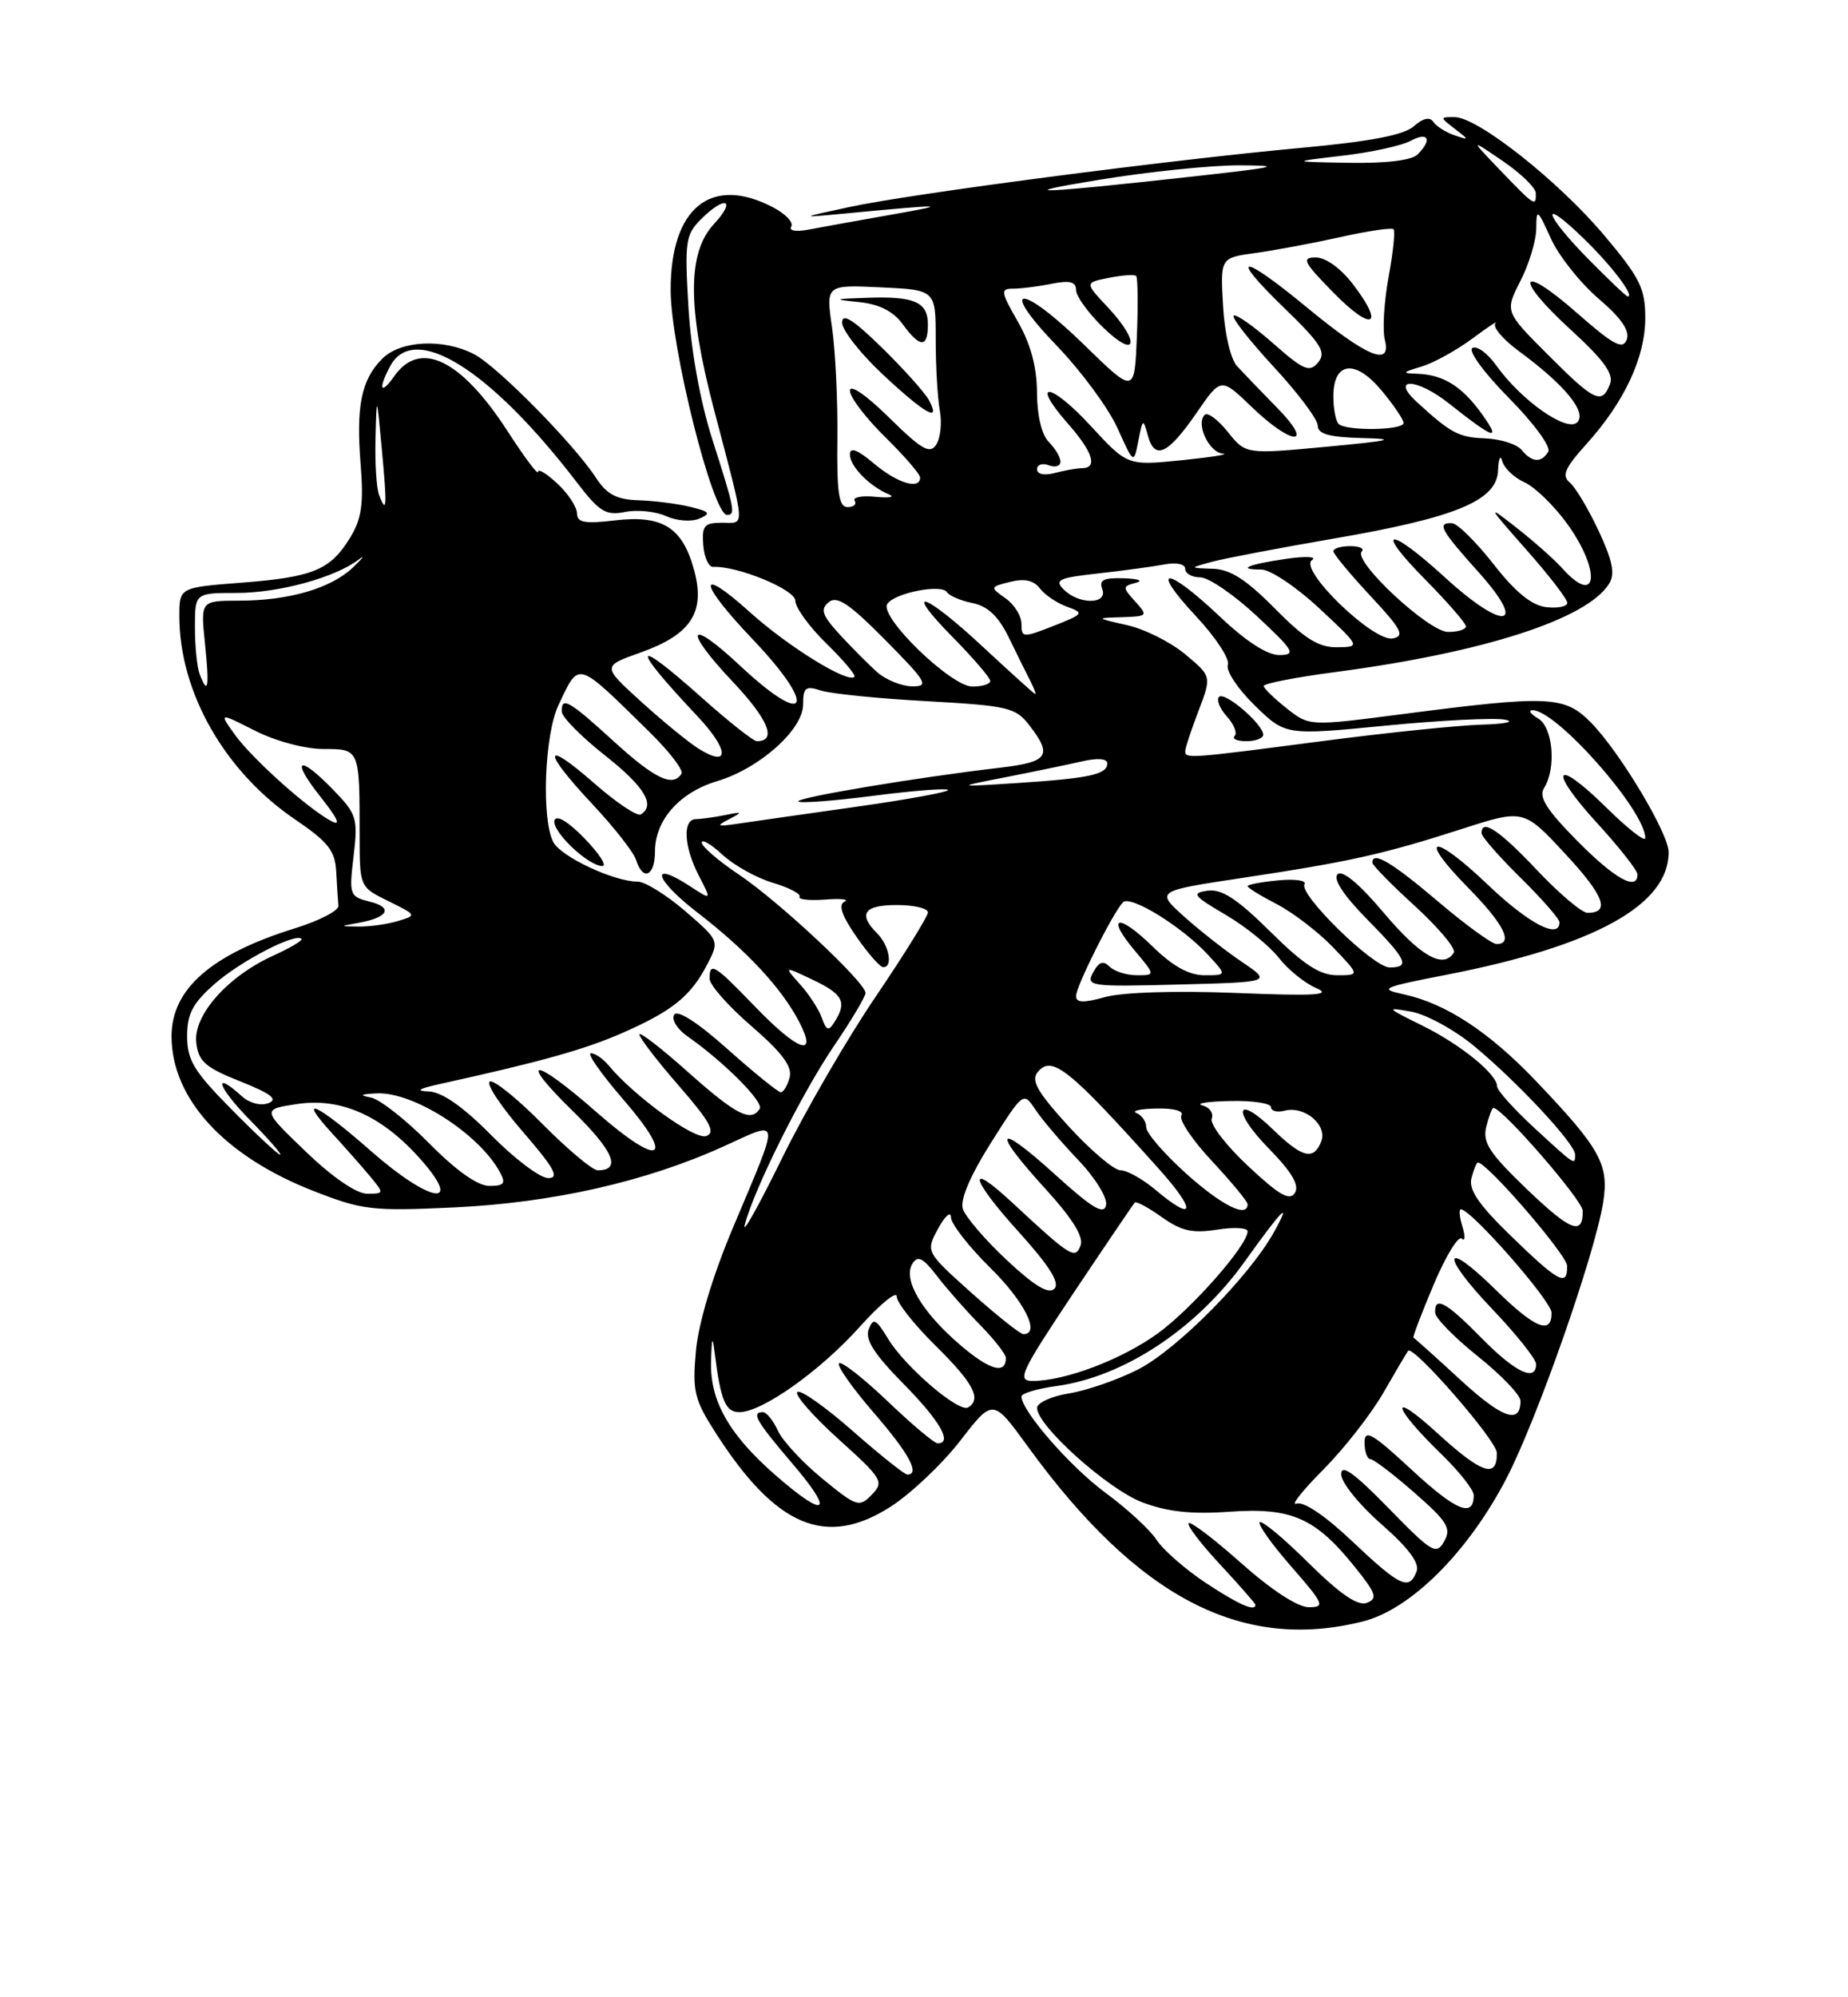 <?xml version="1.0" encoding="UTF-8" standalone="no"?>
<!DOCTYPE svg PUBLIC "-//W3C//DTD SVG 1.1//EN" "http://www.w3.org/Graphics/SVG/1.1/DTD/svg11.dtd" >
<svg xmlns="http://www.w3.org/2000/svg" xmlns:xlink="http://www.w3.org/1999/xlink" version="1.1" viewBox="0 0 237 256">
 <g >
 <path fill="currentColor"
d=" M 174.80 207.82 C 180.92 206.28 188.26 198.97 193.19 189.50 C 197.10 181.98 204.53 160.81 205.60 154.12 C 206.37 149.27 205.26 147.25 197.07 138.65 C 190.99 132.26 185.43 128.61 180.00 127.44 C 176.78 126.75 177.22 126.55 185.50 124.94 C 204.51 121.24 214.00 116.00 214.00 109.23 C 214.00 106.82 207.69 96.31 204.01 92.59 C 200.64 89.18 198.64 89.09 179.71 91.55 C 167.91 93.08 167.91 93.08 165.01 90.79 C 163.42 89.53 162.09 88.24 162.06 87.93 C 162.02 87.62 166.16 86.81 171.25 86.14 C 190.30 83.63 203.53 79.36 206.36 74.82 C 207.15 73.55 206.82 71.89 205.02 68.04 C 203.70 65.23 202.04 62.44 201.31 61.84 C 200.26 60.97 200.69 59.98 203.45 56.92 C 208.33 51.52 211.00 45.80 211.00 40.75 C 211.00 36.98 210.32 35.60 205.75 30.18 C 199.88 23.21 189.53 15.03 186.56 15.01 C 184.64 15.00 184.64 15.02 186.56 16.50 C 188.47 17.98 188.47 17.99 186.50 17.33 C 185.40 16.95 184.19 16.18 183.81 15.61 C 183.37 14.95 182.48 15.15 181.31 16.19 C 180.04 17.31 175.77 18.13 167.00 18.94 C 149.93 20.50 116.92 24.82 109.00 26.52 C 102.50 27.92 102.50 27.92 108.00 27.40 C 121.25 26.14 122.06 26.15 114.50 27.48 C 110.10 28.26 105.24 29.13 103.70 29.43 C 102.07 29.74 101.14 29.58 101.48 29.03 C 101.80 28.51 100.72 27.39 99.08 26.54 C 91.16 22.44 85.99 26.65 86.01 37.20 C 86.02 44.54 91.41 66.00 93.24 66.00 C 94.36 66.00 94.22 65.27 91.41 56.50 C 89.81 51.52 88.63 45.06 88.29 39.38 C 87.79 31.01 87.92 30.08 89.87 28.13 C 93.01 24.99 94.51 25.54 91.54 28.74 C 88.13 32.42 88.15 39.51 91.60 52.62 C 95.68 68.15 95.60 67.00 92.60 67.00 C 90.32 67.00 90.00 67.38 90.19 69.86 C 90.31 71.43 90.88 72.69 91.45 72.66 C 94.58 72.51 102.00 75.57 102.00 77.00 C 102.00 77.88 103.79 80.34 105.98 82.48 C 108.17 84.62 109.79 86.54 109.58 86.75 C 108.73 87.61 101.09 82.89 96.20 78.49 C 89.33 72.31 89.53 74.61 96.50 81.91 C 104.90 90.72 103.64 93.49 94.94 85.35 C 88.21 79.05 87.51 80.54 93.98 87.39 C 98.55 92.22 99.68 95.00 97.07 95.00 C 96.62 95.00 93.48 92.52 90.09 89.50 C 81.06 81.44 80.71 82.54 89.38 91.73 C 93.53 96.12 93.64 98.49 89.59 95.96 C 88.31 95.16 85.00 92.45 82.24 89.95 C 77.22 85.39 77.22 85.39 82.11 83.65 C 88.62 81.34 90.48 78.50 89.03 73.12 C 87.55 67.60 84.97 65.98 78.87 66.70 C 75.00 67.16 74.00 66.98 74.00 65.81 C 74.00 65.01 72.88 63.29 71.50 62.00 C 70.12 60.71 69.00 60.02 69.00 60.48 C 69.00 60.94 67.25 58.60 65.11 55.29 C 59.14 46.06 53.87 43.50 50.56 48.22 C 48.80 50.73 48.46 49.88 50.04 46.93 C 53.09 41.23 62.85 47.30 73.99 61.84 C 76.88 65.61 77.69 66.11 80.16 65.62 C 81.73 65.30 84.10 65.55 85.44 66.16 C 86.80 66.77 88.67 66.91 89.69 66.47 C 91.22 65.81 91.03 65.57 88.50 64.96 C 86.85 64.56 83.86 64.18 81.87 64.12 C 79.07 64.03 77.81 63.36 76.44 61.25 C 73.60 56.90 63.77 46.93 60.80 45.40 C 56.87 43.36 51.37 43.63 49.03 45.97 C 46.34 48.66 45.65 52.02 46.25 59.52 C 46.65 64.54 46.38 66.49 44.93 68.87 C 42.39 73.05 40.19 73.97 31.01 74.68 C 23.00 75.30 23.00 75.30 23.00 78.97 C 23.00 88.71 28.81 98.91 37.87 105.05 C 42.10 107.92 42.98 109.05 43.12 111.75 C 43.22 113.54 43.34 115.50 43.40 116.11 C 43.45 116.72 40.95 118.01 37.84 118.98 C 27.11 122.30 22.00 126.76 22.00 132.82 C 22.00 140.79 28.73 148.15 40.10 152.61 C 46.46 155.11 47.66 155.25 58.21 154.76 C 70.84 154.17 82.82 151.46 92.77 146.95 C 100.25 143.56 100.15 142.74 93.96 157.45 C 91.39 163.55 89.57 169.62 89.25 173.15 C 88.78 178.34 89.04 179.38 91.81 183.70 C 99.53 195.73 105.95 198.42 114.23 193.11 C 116.83 191.44 120.84 187.64 123.15 184.66 C 127.34 179.24 127.34 179.24 131.79 185.37 C 145.88 204.77 159.23 211.74 174.80 207.82 Z  M 154.60 202.86 C 152.00 201.13 149.17 198.66 148.32 197.36 C 147.47 196.06 144.52 193.35 141.77 191.33 C 137.28 188.03 131.00 180.84 131.00 178.99 C 131.00 178.59 133.03 177.99 135.50 177.65 C 144.14 176.47 153.46 170.31 159.62 161.71 C 164.44 154.97 165.76 153.64 163.39 157.91 C 160.21 163.63 150.92 173.01 145.91 175.55 C 143.30 176.87 139.33 178.24 137.08 178.60 C 134.84 178.96 133.00 179.80 133.00 180.46 C 133.00 182.74 142.06 190.86 146.48 192.55 C 149.69 193.77 152.78 194.11 157.71 193.76 C 165.64 193.20 168.70 194.55 173.77 200.86 C 176.49 204.24 176.70 204.90 175.29 205.44 C 174.14 205.88 171.88 204.34 167.84 200.35 C 164.66 197.19 161.83 194.84 161.56 195.11 C 161.28 195.38 163.11 197.94 165.61 200.80 C 169.81 205.61 169.98 206.00 167.83 206.00 C 166.42 205.99 163.02 203.77 159.20 200.37 C 155.74 197.29 152.70 194.97 152.44 195.23 C 152.18 195.48 154.00 197.87 156.49 200.54 C 158.97 203.21 161.00 205.52 161.00 205.69 C 161.00 206.62 158.82 205.65 154.60 202.86 Z  M 173.45 197.58 C 169.96 194.27 167.16 192.39 166.27 192.73 C 165.46 193.04 167.00 191.09 169.68 188.39 C 172.36 185.70 175.84 181.25 177.42 178.50 C 179.00 175.75 180.43 173.34 180.59 173.14 C 181.24 172.35 191.93 184.62 191.96 186.19 C 192.04 189.55 190.07 188.92 184.42 183.76 C 178.04 177.93 178.47 180.20 184.92 186.45 C 187.16 188.63 189.00 190.96 189.00 191.64 C 189.00 194.59 186.76 193.67 181.07 188.41 C 176.01 183.72 175.00 183.13 175.00 184.89 C 175.00 186.05 175.34 187.01 175.75 187.02 C 176.16 187.03 178.71 188.97 181.40 191.33 C 185.63 195.03 186.16 195.89 185.21 197.56 C 184.20 199.35 183.65 199.02 178.06 193.29 C 173.65 188.77 172.00 187.59 172.00 188.96 C 172.00 190.00 174.31 192.87 177.14 195.34 C 180.64 198.41 182.08 200.34 181.67 201.42 C 180.72 203.90 179.57 203.37 173.45 197.58 Z  M 100.83 190.25 C 93.83 184.47 91.03 179.89 91.19 174.50 C 91.28 171.32 91.38 171.12 91.67 173.50 C 92.42 179.52 93.05 181.00 94.82 181.00 C 97.73 181.00 105.16 175.74 110.25 170.07 C 112.86 167.16 115.00 165.41 115.00 166.18 C 115.00 166.95 117.25 169.79 120.00 172.50 C 124.83 177.26 125.92 179.32 124.17 180.39 C 123.00 181.12 116.12 175.24 113.92 171.64 C 112.34 169.03 111.99 168.86 111.41 170.39 C 110.91 171.68 112.11 173.56 115.86 177.36 C 120.54 182.10 122.21 185.00 120.25 185.00 C 119.83 185.00 116.94 182.57 113.82 179.59 C 110.70 176.62 107.90 174.43 107.60 174.74 C 107.30 175.04 109.29 177.87 112.02 181.03 C 116.56 186.26 118.05 189.00 116.36 189.00 C 116.01 189.00 112.84 186.47 109.32 183.38 C 105.79 180.28 102.61 178.05 102.25 178.42 C 101.88 178.78 104.26 181.50 107.54 184.46 C 113.17 189.54 113.41 189.93 111.80 191.58 C 110.19 193.24 109.87 193.13 105.47 189.53 C 102.92 187.44 100.35 184.67 99.76 183.37 C 99.16 182.06 98.30 181.00 97.84 181.00 C 96.31 181.00 96.96 182.13 101.62 187.59 C 106.60 193.41 106.21 194.70 100.83 190.25 Z  M 187.25 176.82 C 184.09 173.91 181.39 171.49 181.27 171.45 C 181.14 171.40 182.30 168.36 183.85 164.68 C 185.40 161.01 187.03 158.34 187.46 158.75 C 187.89 159.16 187.94 158.49 187.56 157.25 C 187.18 156.01 187.08 155.00 187.35 155.00 C 188.66 155.00 198.96 166.73 198.98 168.25 C 199.01 171.15 196.83 170.25 191.81 165.31 C 185.01 158.62 184.65 160.74 191.38 167.79 C 194.47 171.03 197.00 174.20 197.00 174.84 C 197.00 177.18 194.31 175.89 190.00 171.50 C 185.47 166.88 183.96 166.06 184.05 168.25 C 184.07 168.94 186.55 171.46 189.55 173.86 C 192.55 176.26 195.00 178.82 195.00 179.55 C 195.00 182.63 192.66 181.80 187.25 176.82 Z  M 137.66 165.75 C 141.80 159.56 145.34 154.34 145.53 154.14 C 145.73 153.94 147.29 154.78 149.01 156.01 C 151.50 157.78 152.94 158.10 156.07 157.61 C 158.23 157.26 160.00 157.36 160.00 157.82 C 160.00 159.63 152.77 167.83 148.41 170.96 C 143.78 174.28 136.58 177.00 132.42 177.00 C 130.37 177.00 130.89 175.90 137.66 165.75 Z  M 123.12 172.37 C 118.22 168.17 115.76 164.00 117.01 161.98 C 117.70 160.87 118.36 161.20 120.16 163.54 C 121.41 165.17 123.91 168.01 125.72 169.85 C 127.52 171.69 129.00 173.58 129.00 174.04 C 129.00 176.22 126.93 175.63 123.12 172.37 Z  M 124.60 165.72 C 118.71 160.44 118.71 160.44 120.31 157.47 C 121.20 155.84 121.94 155.19 121.96 156.04 C 121.98 156.88 124.25 159.79 127.00 162.50 C 131.39 166.82 133.48 171.00 131.25 171.00 C 130.84 171.00 127.85 168.62 124.60 165.72 Z  M 129.12 161.51 C 126.34 158.92 123.81 155.96 123.48 154.95 C 123.11 153.78 124.41 150.72 127.07 146.50 C 131.22 139.94 131.25 139.91 132.77 142.20 C 133.61 143.47 136.07 146.36 138.24 148.64 C 140.45 150.94 142.04 153.52 141.85 154.46 C 141.58 155.77 140.07 154.86 135.25 150.49 C 127.70 143.65 127.07 144.72 134.11 152.42 C 137.54 156.19 139.01 158.54 138.58 159.64 C 137.88 161.47 137.31 161.10 129.77 154.10 C 123.88 148.63 124.44 151.04 130.64 157.89 C 134.60 162.27 135.96 164.44 135.22 165.18 C 134.48 165.92 132.66 164.83 129.12 161.51 Z  M 193.84 158.48 C 189.65 154.42 188.32 152.49 188.71 151.00 C 189.00 149.90 189.37 149.00 189.53 149.00 C 190.72 149.00 200.96 160.86 200.98 162.25 C 201.01 164.95 199.94 164.39 193.84 158.48 Z  M 95.51 157.00 C 96.70 152.41 102.80 140.19 106.92 134.11 C 109.17 130.81 111.00 127.73 111.00 127.27 C 111.00 125.92 99.90 115.54 94.75 112.09 C 92.14 110.34 90.00 108.50 90.00 108.00 C 90.00 107.50 91.19 108.20 92.65 109.55 C 94.11 110.90 97.02 112.53 99.12 113.15 C 101.22 113.78 102.76 114.59 102.54 114.94 C 102.32 115.29 103.80 115.45 105.82 115.30 C 107.84 115.14 108.96 115.27 108.31 115.57 C 107.48 115.96 107.95 117.34 109.81 120.03 C 111.29 122.17 112.84 123.94 113.25 123.96 C 114.55 124.03 114.06 121.21 112.50 119.64 C 110.00 117.15 110.79 116.00 115.00 116.00 C 117.20 116.00 119.00 116.42 119.00 116.94 C 119.00 117.45 116.00 122.29 112.34 127.69 C 108.67 133.08 103.24 142.45 100.27 148.50 C 97.30 154.55 95.16 158.38 95.51 157.00 Z  M 195.73 152.34 C 190.99 147.78 190.11 146.42 190.61 144.42 C 190.94 143.09 191.36 142.00 191.52 142.00 C 192.68 142.00 202.96 153.84 202.98 155.19 C 203.02 158.43 201.42 157.80 195.73 152.34 Z  M 148.18 152.50 C 146.55 151.12 144.53 150.00 143.71 150.00 C 142.88 150.00 139.89 147.47 137.07 144.39 C 133.04 139.97 132.18 138.48 133.08 137.41 C 134.90 135.21 137.05 136.92 148.56 149.75 C 153.49 155.24 153.28 156.79 148.18 152.50 Z  M 152.11 150.41 C 149.30 147.88 147.00 145.22 147.00 144.49 C 147.00 143.76 146.44 142.94 145.75 142.66 C 145.06 142.38 146.21 142.12 148.31 142.08 C 150.58 142.03 151.87 142.40 151.51 142.99 C 151.17 143.53 152.95 146.17 155.45 148.84 C 157.95 151.52 160.00 154.00 160.00 154.35 C 160.00 156.17 156.67 154.51 152.11 150.41 Z  M 160.07 149.46 C 157.24 146.82 155.14 144.08 155.40 143.39 C 155.67 142.69 155.13 141.92 154.19 141.68 C 153.26 141.43 154.86 141.18 157.75 141.12 C 160.64 141.05 163.00 141.41 163.00 141.91 C 163.00 142.40 163.79 142.61 164.75 142.36 C 167.28 141.70 170.25 144.18 169.45 146.28 C 168.49 148.77 167.03 148.42 163.31 144.82 C 158.44 140.09 157.94 142.35 162.78 147.27 C 165.68 150.24 166.67 151.92 166.07 152.89 C 165.40 153.97 164.06 153.20 160.07 149.46 Z  M 39.20 147.59 C 33.57 142.19 33.57 142.19 38.14 141.50 C 43.79 140.66 49.08 143.05 54.03 148.69 C 59.49 154.91 55.12 154.15 47.63 147.58 C 40.62 141.42 37.95 140.19 42.58 145.25 C 44.22 147.04 46.41 149.51 47.44 150.75 C 49.29 152.97 49.28 153.00 47.07 153.00 C 45.71 153.00 42.59 150.86 39.20 147.59 Z  M 55.05 146.55 C 52.09 143.55 48.73 140.91 47.58 140.68 C 46.03 140.38 46.21 140.24 48.30 140.14 C 52.99 139.91 61.44 145.31 64.12 150.25 C 64.90 151.69 64.65 152.00 62.75 152.00 C 61.27 152.00 58.49 150.04 55.05 146.55 Z  M 63.00 145.50 C 59.43 141.88 56.70 139.97 55.03 139.90 C 53.22 139.83 53.64 139.55 56.50 138.92 C 69.53 136.05 75.09 134.49 79.97 132.33 C 86.31 129.53 88.61 127.65 90.74 123.54 C 92.26 120.59 92.24 120.55 87.89 116.79 C 85.47 114.71 82.72 113.00 81.77 113.00 C 78.75 113.00 71.98 109.83 70.97 107.95 C 69.42 105.04 69.82 94.18 71.62 90.38 C 74.32 84.69 73.84 84.55 83.20 93.73 C 85.79 96.26 87.68 98.71 87.40 99.17 C 86.30 100.94 83.96 99.81 78.69 95.00 C 72.95 89.76 71.96 89.20 72.06 91.25 C 72.09 91.94 74.56 94.43 77.56 96.80 C 82.66 100.83 84.10 103.20 82.18 104.39 C 81.72 104.67 79.02 102.86 76.18 100.37 C 69.59 94.61 69.49 96.16 76.00 103.10 C 78.75 106.03 81.26 109.23 81.57 110.21 C 82.45 113.00 84.00 112.31 84.00 109.13 C 84.00 105.13 87.14 101.57 91.95 100.13 C 97.41 98.50 103.00 93.52 103.00 90.28 C 103.00 88.12 103.32 87.87 105.25 88.50 C 106.49 88.91 112.59 89.53 118.81 89.87 C 129.33 90.46 130.25 90.67 132.04 93.00 C 135.01 96.87 134.45 97.67 128.25 98.40 C 117.53 99.65 101.93 102.26 102.39 102.73 C 102.65 102.98 106.97 102.65 112.00 102.00 C 117.03 101.35 121.34 101.01 121.58 101.24 C 121.82 101.48 116.51 102.46 109.79 103.41 C 103.06 104.36 96.20 105.34 94.53 105.59 C 91.94 105.97 91.79 105.89 93.50 105.00 C 95.30 104.06 95.25 104.01 93.00 104.47 C 91.62 104.74 89.94 104.98 89.25 104.99 C 87.51 105.01 87.69 108.50 89.63 112.25 C 91.26 115.40 91.26 115.40 88.57 113.64 C 83.25 110.15 83.89 112.67 89.39 116.92 C 95.78 121.84 100.25 126.65 102.51 131.01 C 104.91 135.65 102.36 134.75 96.81 129.00 C 91.62 123.61 91.00 123.23 91.00 125.44 C 91.00 126.24 93.42 128.98 96.38 131.53 C 100.30 134.92 101.63 136.70 101.27 138.09 C 100.99 139.14 100.48 140.00 100.13 140.00 C 99.79 139.99 96.72 137.51 93.32 134.48 C 89.49 131.06 86.88 129.38 86.46 130.06 C 86.09 130.67 86.84 131.90 88.14 132.81 C 92.83 136.09 97.97 141.24 97.43 142.11 C 96.33 143.89 94.39 142.89 88.25 137.42 C 84.81 134.35 82.00 132.18 82.00 132.59 C 82.00 133.01 84.28 135.97 87.07 139.18 C 91.07 143.77 91.81 145.13 90.58 145.61 C 89.14 146.16 81.34 140.53 78.03 136.53 C 77.33 135.69 76.32 135.00 75.78 135.00 C 75.24 135.00 77.11 137.66 79.93 140.92 C 86.74 148.78 84.74 149.77 76.55 142.59 C 68.37 135.40 66.20 135.33 73.53 142.48 C 78.70 147.54 79.73 150.00 76.66 150.00 C 75.99 150.00 72.79 147.32 69.55 144.05 C 66.31 140.77 63.27 138.33 62.80 138.63 C 62.32 138.92 64.25 141.82 67.07 145.08 C 71.10 149.73 71.79 151.00 70.31 151.00 C 69.28 151.00 65.99 148.53 63.00 145.50 Z  M 74.96 107.46 C 72.89 105.32 71.37 104.40 71.12 105.14 C 70.68 106.47 75.41 111.00 77.25 111.00 C 77.88 111.00 76.85 109.41 74.96 107.46 Z  M 196.75 144.55 C 194.14 142.14 192.00 139.76 192.00 139.26 C 192.00 137.67 187.32 133.87 182.32 131.41 C 177.77 129.17 177.69 129.07 181.00 129.67 C 182.93 130.02 186.56 132.01 189.07 134.09 C 194.70 138.77 202.00 146.60 202.00 147.98 C 202.00 149.40 202.06 149.43 196.75 144.55 Z  M 29.72 142.22 C 24.88 137.33 24.00 135.89 24.00 132.82 C 24.00 129.94 24.71 128.58 27.54 126.10 C 30.86 123.18 37.88 119.54 38.66 120.33 C 38.86 120.53 37.25 121.48 35.10 122.46 C 29.22 125.11 24.77 130.12 25.17 133.63 C 25.45 136.05 26.32 136.82 30.83 138.61 C 34.76 140.18 35.70 140.90 34.43 141.39 C 33.45 141.77 31.99 141.39 31.03 140.52 C 27.17 137.03 27.93 139.35 32.00 143.50 C 34.43 145.97 36.20 148.00 35.93 148.00 C 35.66 148.00 32.86 145.40 29.72 142.22 Z  M 105.40 130.47 C 105.02 129.39 103.76 127.44 102.60 126.16 C 100.50 123.81 100.50 123.81 104.25 125.59 C 108.12 127.43 108.64 128.44 107.04 130.97 C 106.26 132.21 105.99 132.12 105.40 130.47 Z  M 138.00 127.66 C 138.00 126.43 142.66 117.12 144.00 115.66 C 144.93 114.66 151.55 118.73 154.92 122.38 C 157.35 125.00 157.35 125.00 154.47 125.00 C 152.49 125.00 150.39 123.84 147.81 121.31 C 143.36 116.97 141.76 117.37 145.55 121.87 C 148.18 125.00 148.18 125.00 145.79 125.00 C 144.48 125.00 142.90 124.50 142.29 123.89 C 141.48 123.08 140.92 123.28 140.19 124.64 C 139.24 126.41 139.76 126.49 151.15 126.19 C 163.10 125.88 163.10 125.88 159.30 123.31 C 157.21 121.90 153.86 119.28 151.86 117.48 C 148.22 114.20 148.22 114.20 159.36 112.52 C 173.15 110.44 177.39 109.49 187.45 106.26 C 195.40 103.70 195.40 103.70 200.72 109.42 C 205.73 114.81 206.56 117.00 203.59 117.00 C 202.87 117.00 199.95 114.53 197.09 111.50 C 192.25 106.38 190.00 104.89 190.00 106.79 C 190.00 107.22 192.25 109.79 195.00 112.50 C 197.75 115.21 200.00 117.78 200.00 118.21 C 200.00 120.46 196.03 118.38 190.79 113.38 C 183.74 106.65 181.62 107.01 188.31 113.81 C 192.85 118.42 194.15 121.00 191.93 121.00 C 191.34 121.00 187.93 118.53 184.37 115.50 C 178.45 110.48 176.00 109.04 176.00 110.57 C 176.00 110.89 178.47 113.41 181.50 116.17 C 184.52 118.94 186.75 121.60 186.44 122.10 C 185.12 124.24 182.17 122.57 177.50 117.04 C 174.33 113.28 172.15 111.46 171.54 112.06 C 170.94 112.67 172.31 114.76 175.29 117.79 C 180.44 123.02 180.90 124.00 178.21 124.00 C 176.12 124.00 166.51 114.60 167.30 113.33 C 167.59 112.85 166.07 112.63 163.92 112.84 C 161.76 113.04 160.00 113.38 160.00 113.58 C 160.00 113.79 161.69 114.83 163.75 115.89 C 165.81 116.96 169.05 119.44 170.95 121.41 C 174.39 125.00 174.39 125.00 171.48 125.00 C 169.27 125.00 167.17 123.63 162.91 119.41 C 158.67 115.21 156.67 113.91 154.88 114.16 C 152.76 114.46 153.00 114.80 157.18 117.25 C 159.75 118.76 162.81 121.24 163.99 122.75 C 165.16 124.26 167.32 126.01 168.79 126.64 C 170.90 127.55 168.74 127.68 158.48 127.27 C 150.81 126.96 143.97 127.18 141.75 127.79 C 138.95 128.57 138.00 128.54 138.00 127.66 Z  M 46.00 118.28 C 49.79 117.60 50.47 116.33 47.44 115.57 C 44.83 114.92 44.75 114.72 45.35 109.72 C 45.92 104.89 45.75 104.34 42.78 101.28 C 38.29 96.64 37.20 97.21 41.11 102.14 C 43.37 105.00 43.79 105.95 42.44 105.22 C 39.35 103.54 32.25 97.16 30.08 94.11 C 28.09 91.32 28.09 91.32 32.71 93.66 C 35.34 94.99 39.12 96.00 41.46 96.00 C 46.14 96.00 46.12 95.94 46.12 107.10 C 46.13 113.69 46.13 113.69 49.81 115.50 C 53.46 117.30 53.48 117.32 51.00 118.06 C 49.62 118.47 47.38 118.78 46.00 118.76 C 43.50 118.73 43.50 118.73 46.00 118.28 Z  M 202.25 107.75 C 198.31 103.76 197.30 102.14 198.02 101.00 C 199.62 98.47 199.17 93.20 197.25 92.08 C 196.29 91.52 195.96 91.05 196.52 91.03 C 199.55 90.94 211.00 103.89 211.00 107.41 C 211.00 107.97 208.76 106.22 206.02 103.52 C 199.33 96.93 198.43 98.50 204.87 105.55 C 207.69 108.63 210.00 111.57 210.00 112.08 C 210.00 114.27 207.07 112.63 202.25 107.75 Z  M 129.00 99.61 C 132.57 98.91 136.96 98.00 138.75 97.59 C 140.77 97.13 142.00 97.22 142.00 97.85 C 142.00 99.26 139.72 99.76 130.50 100.36 C 122.50 100.88 122.50 100.88 129.00 99.61 Z  M 152.00 96.28 C 152.00 95.89 152.76 93.57 153.70 91.13 C 155.39 86.69 155.39 86.69 152.01 83.87 C 150.15 82.31 146.80 80.63 144.56 80.13 C 140.50 79.21 140.50 79.21 143.90 79.11 C 147.19 79.00 147.25 78.93 145.58 77.09 C 143.94 75.27 143.94 75.15 145.67 74.70 C 146.68 74.44 145.99 74.18 144.14 74.12 C 141.54 74.03 140.92 74.34 141.36 75.50 C 142.12 77.48 138.39 77.53 136.43 75.57 C 135.19 74.33 135.77 74.06 140.75 73.51 C 143.91 73.16 147.74 72.64 149.25 72.36 C 150.87 72.05 152.00 72.28 152.00 72.92 C 152.00 73.51 152.87 74.00 153.93 74.00 C 154.99 74.00 158.25 76.23 161.18 78.96 C 165.96 83.42 166.26 83.93 164.10 83.96 C 162.55 83.99 159.81 82.22 156.41 79.00 C 149.58 72.54 147.33 72.50 153.35 78.95 C 155.90 81.67 157.75 84.49 157.47 85.22 C 157.19 85.95 158.73 88.29 160.91 90.41 C 164.85 94.26 164.85 94.26 177.68 93.01 C 184.73 92.32 191.62 91.98 193.00 92.24 C 194.38 92.51 193.03 92.80 190.00 92.88 C 186.97 92.97 177.75 93.92 169.50 95.00 C 152.46 97.23 152.00 97.26 152.00 96.28 Z  M 162.00 94.17 C 162.00 92.83 157.07 88.60 156.34 89.32 C 155.98 89.69 156.43 90.81 157.34 91.83 C 158.26 92.84 158.70 93.96 158.34 94.33 C 157.97 94.70 158.64 95.00 159.83 95.00 C 161.03 95.00 162.00 94.63 162.00 94.17 Z  M 126.11 82.96 C 118.50 75.86 115.56 74.96 122.29 81.78 C 124.88 84.42 127.00 86.89 127.00 87.28 C 127.00 87.68 125.97 88.00 124.71 88.00 C 121.96 88.00 112.72 79.04 113.79 77.41 C 114.71 76.00 120.76 74.81 121.44 75.90 C 121.73 76.36 123.21 76.99 124.73 77.30 C 126.68 77.70 128.05 78.99 129.36 81.68 C 130.38 83.78 131.63 86.29 132.12 87.25 C 132.61 88.21 132.90 88.98 132.76 88.96 C 132.62 88.93 129.63 86.23 126.11 82.96 Z  M 25.61 86.42 C 25.27 85.55 25.00 82.85 25.00 80.42 C 25.00 76.00 25.00 76.00 30.37 76.00 C 35.76 76.00 43.00 74.02 46.00 71.72 C 46.88 71.05 46.56 71.49 45.30 72.70 C 42.47 75.41 37.08 76.99 30.61 76.99 C 25.72 77.00 25.72 77.00 26.29 82.50 C 26.87 88.13 26.68 89.21 25.61 86.42 Z  M 112.50 86.16 C 111.40 85.18 109.25 83.02 107.71 81.35 C 105.43 78.86 105.17 78.10 106.27 77.19 C 107.34 76.31 108.90 77.35 113.53 82.03 C 118.87 87.42 119.20 88.00 116.97 87.97 C 115.61 87.95 113.60 87.13 112.50 86.16 Z  M 163.50 78.00 C 159.85 74.30 157.79 72.97 155.54 72.90 C 152.50 72.80 152.50 72.80 155.50 71.99 C 157.15 71.55 164.10 70.23 170.94 69.05 C 186.70 66.35 191.96 64.18 192.12 60.31 C 192.18 58.76 192.43 58.22 192.66 59.11 C 192.90 60.00 194.18 61.22 195.51 61.82 C 196.85 62.43 199.30 64.81 200.97 67.11 C 205.35 73.17 204.90 77.87 200.40 72.89 C 199.36 71.73 196.70 69.37 194.50 67.65 C 190.65 64.63 190.69 64.73 195.75 70.46 C 198.64 73.72 201.00 76.79 201.00 77.27 C 201.00 77.74 199.78 77.99 198.30 77.82 C 196.43 77.60 194.34 75.90 191.55 72.32 C 189.32 69.48 186.94 67.12 186.25 67.07 C 184.22 66.95 184.75 67.92 189.63 73.35 C 196.00 80.44 192.93 80.96 185.39 74.08 C 178.07 67.38 176.12 67.54 182.78 74.28 C 185.65 77.19 188.00 79.89 188.00 80.28 C 188.00 80.68 186.97 81.00 185.71 81.00 C 183.23 81.00 173.45 71.89 174.64 70.69 C 175.02 70.31 174.36 70.00 173.17 70.00 C 171.97 70.00 171.00 70.29 171.00 70.65 C 171.00 71.00 173.14 73.58 175.75 76.38 C 179.73 80.64 180.20 81.52 178.63 81.83 C 176.13 82.32 166.48 72.96 168.26 71.79 C 168.94 71.34 167.47 71.27 165.00 71.62 C 160.04 72.34 158.50 73.00 161.76 73.00 C 162.92 73.00 166.25 75.23 169.18 77.96 C 174.50 82.92 174.50 82.92 171.46 82.96 C 169.11 82.99 167.31 81.86 163.50 78.00 Z  M 131.00 79.98 C 131.00 78.95 130.08 77.47 128.95 76.68 C 126.93 75.26 126.94 75.23 129.56 74.58 C 131.37 74.12 132.57 74.38 133.36 75.42 C 133.99 76.25 135.56 77.31 136.85 77.77 C 139.07 78.57 138.98 78.70 135.10 80.23 C 131.19 81.76 131.00 81.75 131.00 79.98 Z  M 48.62 63.46 C 48.28 62.57 48.07 59.29 48.16 56.17 C 48.31 50.50 48.31 50.50 48.96 57.50 C 49.66 65.00 49.60 66.01 48.62 63.46 Z  M 107.39 56.25 C 107.45 51.44 107.14 45.02 106.71 42.00 C 105.91 36.50 105.91 36.50 112.96 36.83 C 120.00 37.16 120.00 37.16 120.00 43.46 C 120.00 46.92 120.24 51.04 120.53 52.63 C 120.82 54.21 120.61 56.17 120.06 57.00 C 119.25 58.24 118.20 57.63 114.04 53.54 C 111.09 50.63 109.00 49.20 109.00 50.08 C 109.00 50.91 111.03 53.57 113.50 56.00 C 115.97 58.43 118.00 60.77 118.00 61.21 C 118.00 62.82 115.06 61.93 112.08 59.41 C 109.94 57.61 109.00 57.26 109.00 58.26 C 109.00 59.77 111.49 62.31 114.00 63.37 C 114.83 63.71 114.06 63.85 112.30 63.68 C 110.54 63.50 109.33 63.73 109.61 64.18 C 109.89 64.63 109.48 65.00 108.70 65.00 C 107.58 65.00 107.31 63.18 107.39 56.25 Z  M 119.11 51.25 C 118.58 50.29 115.87 47.27 113.08 44.54 C 109.41 40.95 108.00 40.07 108.00 41.35 C 108.00 42.33 110.36 45.33 113.25 48.03 C 118.71 53.12 120.75 54.24 119.11 51.25 Z  M 119.00 41.61 C 119.00 38.70 117.28 37.95 111.17 38.17 C 106.82 38.32 106.75 38.36 110.25 38.73 C 112.76 38.99 114.58 39.92 115.75 41.53 C 117.98 44.60 119.00 44.63 119.00 41.61 Z  M 133.00 60.15 C 133.00 59.55 133.68 59.32 134.50 59.64 C 135.32 59.95 136.00 59.75 136.00 59.18 C 136.00 58.61 135.32 57.47 134.50 56.64 C 133.59 55.73 133.00 53.26 132.99 50.32 C 132.98 47.07 132.19 44.12 130.55 41.25 C 128.33 37.37 128.27 37.00 129.93 37.00 C 130.93 37.00 133.16 36.72 134.88 36.37 C 137.21 35.91 138.00 36.11 138.00 37.18 C 138.00 37.96 139.57 40.13 141.50 42.00 C 145.81 46.17 146.29 43.88 142.05 39.36 C 139.11 36.23 139.11 36.23 142.22 35.61 C 143.92 35.27 145.49 35.16 145.71 35.37 C 145.92 35.59 145.96 39.08 145.80 43.13 C 145.50 50.50 145.50 50.50 139.05 44.21 C 130.86 36.22 127.85 36.34 135.57 44.36 C 138.67 47.58 142.15 52.31 143.31 54.86 C 145.40 59.50 145.40 59.50 145.99 56.50 C 146.55 53.63 146.60 53.60 147.22 55.86 C 148.10 59.04 149.80 58.23 153.49 52.87 C 156.59 48.37 156.59 48.37 160.55 52.18 C 165.75 57.19 168.68 57.25 163.77 52.25 C 161.74 50.19 159.44 47.79 158.64 46.92 C 157.81 46.01 157.05 42.71 156.85 39.19 C 156.50 33.04 156.50 33.04 161.00 32.43 C 163.47 32.09 168.38 31.17 171.90 30.39 C 175.42 29.60 178.48 29.15 178.72 29.38 C 178.95 29.61 178.66 32.38 178.08 35.52 C 177.50 38.67 177.28 42.28 177.60 43.55 C 178.49 47.08 175.31 45.76 167.60 39.40 C 159.14 32.42 157.44 32.45 164.68 39.46 C 169.45 44.08 170.12 45.15 169.05 46.45 C 167.94 47.78 167.20 47.47 163.23 43.97 C 160.74 41.78 158.47 40.19 158.21 40.46 C 157.94 40.72 160.26 43.68 163.36 47.03 C 166.46 50.37 169.00 53.76 169.00 54.56 C 169.00 55.63 170.47 56.04 174.75 56.15 C 179.32 56.26 178.37 56.49 170.13 57.26 C 159.76 58.23 159.76 58.23 157.47 55.37 C 156.21 53.79 154.87 52.80 154.50 53.17 C 153.33 54.33 155.05 57.99 156.82 58.14 C 157.74 58.22 155.37 58.60 151.54 58.99 C 144.59 59.69 144.59 59.69 139.89 54.60 C 134.72 48.98 132.03 48.69 136.94 54.28 C 140.18 57.96 140.82 59.99 138.75 60.01 C 138.06 60.02 136.49 60.30 135.25 60.63 C 133.93 60.98 133.00 60.79 133.00 60.15 Z  M 173.54 36.47 C 171.97 34.40 170.03 33.00 168.74 33.00 C 166.87 33.00 167.17 33.60 171.03 37.53 C 175.98 42.57 177.66 41.86 173.54 36.47 Z  M 195.13 57.66 C 194.52 56.93 192.44 56.27 190.50 56.19 C 187.07 56.06 186.10 55.55 181.74 51.56 C 178.20 48.32 181.71 48.44 185.82 51.71 C 191.57 56.27 192.57 56.62 190.13 53.18 C 187.55 49.55 185.15 48.04 181.82 47.91 C 179.73 47.84 179.78 47.74 182.32 46.98 C 183.86 46.52 186.79 44.90 188.82 43.40 C 190.84 41.89 192.18 41.02 191.78 41.46 C 191.39 41.90 192.74 43.50 194.78 45.00 C 200.68 49.33 203.56 52.84 202.27 54.13 C 200.95 55.45 195.08 51.32 191.89 46.84 C 190.77 45.27 189.39 44.26 188.82 44.61 C 188.26 44.96 190.34 47.81 193.52 51.02 C 196.70 54.23 198.94 57.29 198.56 57.90 C 197.65 59.37 196.48 59.29 195.13 57.66 Z  M 171.67 54.33 C 171.30 53.97 171.00 52.38 171.00 50.80 C 171.00 46.35 173.81 46.00 177.17 50.04 C 178.73 51.90 180.00 53.78 180.00 54.21 C 180.00 55.17 172.61 55.27 171.67 54.33 Z  M 198.52 45.47 C 192.99 39.94 192.99 39.94 194.99 36.01 C 196.10 33.85 197.01 30.82 197.02 29.29 C 197.04 26.68 197.17 26.77 198.89 30.56 C 199.90 32.79 202.65 36.25 204.99 38.26 C 207.93 40.77 209.06 42.41 208.62 43.54 C 208.12 44.86 206.92 44.22 202.25 40.12 C 194.76 33.54 194.06 35.52 201.48 42.30 C 205.71 46.17 206.99 47.95 206.47 49.25 C 205.43 51.90 204.51 51.47 198.52 45.47 Z  M 203.71 33.22 C 197.95 27.36 197.40 25.04 203.08 30.55 C 206.66 34.01 209.69 38.00 208.75 38.00 C 208.57 38.00 206.30 35.85 203.71 33.22 Z  M 192.45 21.88 C 188.50 17.76 188.50 17.76 192.71 20.63 C 195.03 22.21 196.94 24.06 196.96 24.75 C 197.02 26.55 196.81 26.42 192.45 21.88 Z  M 141.00 23.04 C 147.32 22.00 155.43 21.17 159.00 21.19 C 164.54 21.22 163.81 21.41 154.00 22.51 C 133.16 24.83 129.07 24.99 141.00 23.04 Z  M 172.14 19.96 C 175.79 19.54 179.73 18.68 180.89 18.06 C 183.18 16.83 183.73 17.87 181.80 19.80 C 181.05 20.55 177.76 20.95 173.05 20.87 C 165.50 20.74 165.50 20.74 172.14 19.96 Z "/>
</g>
</svg>